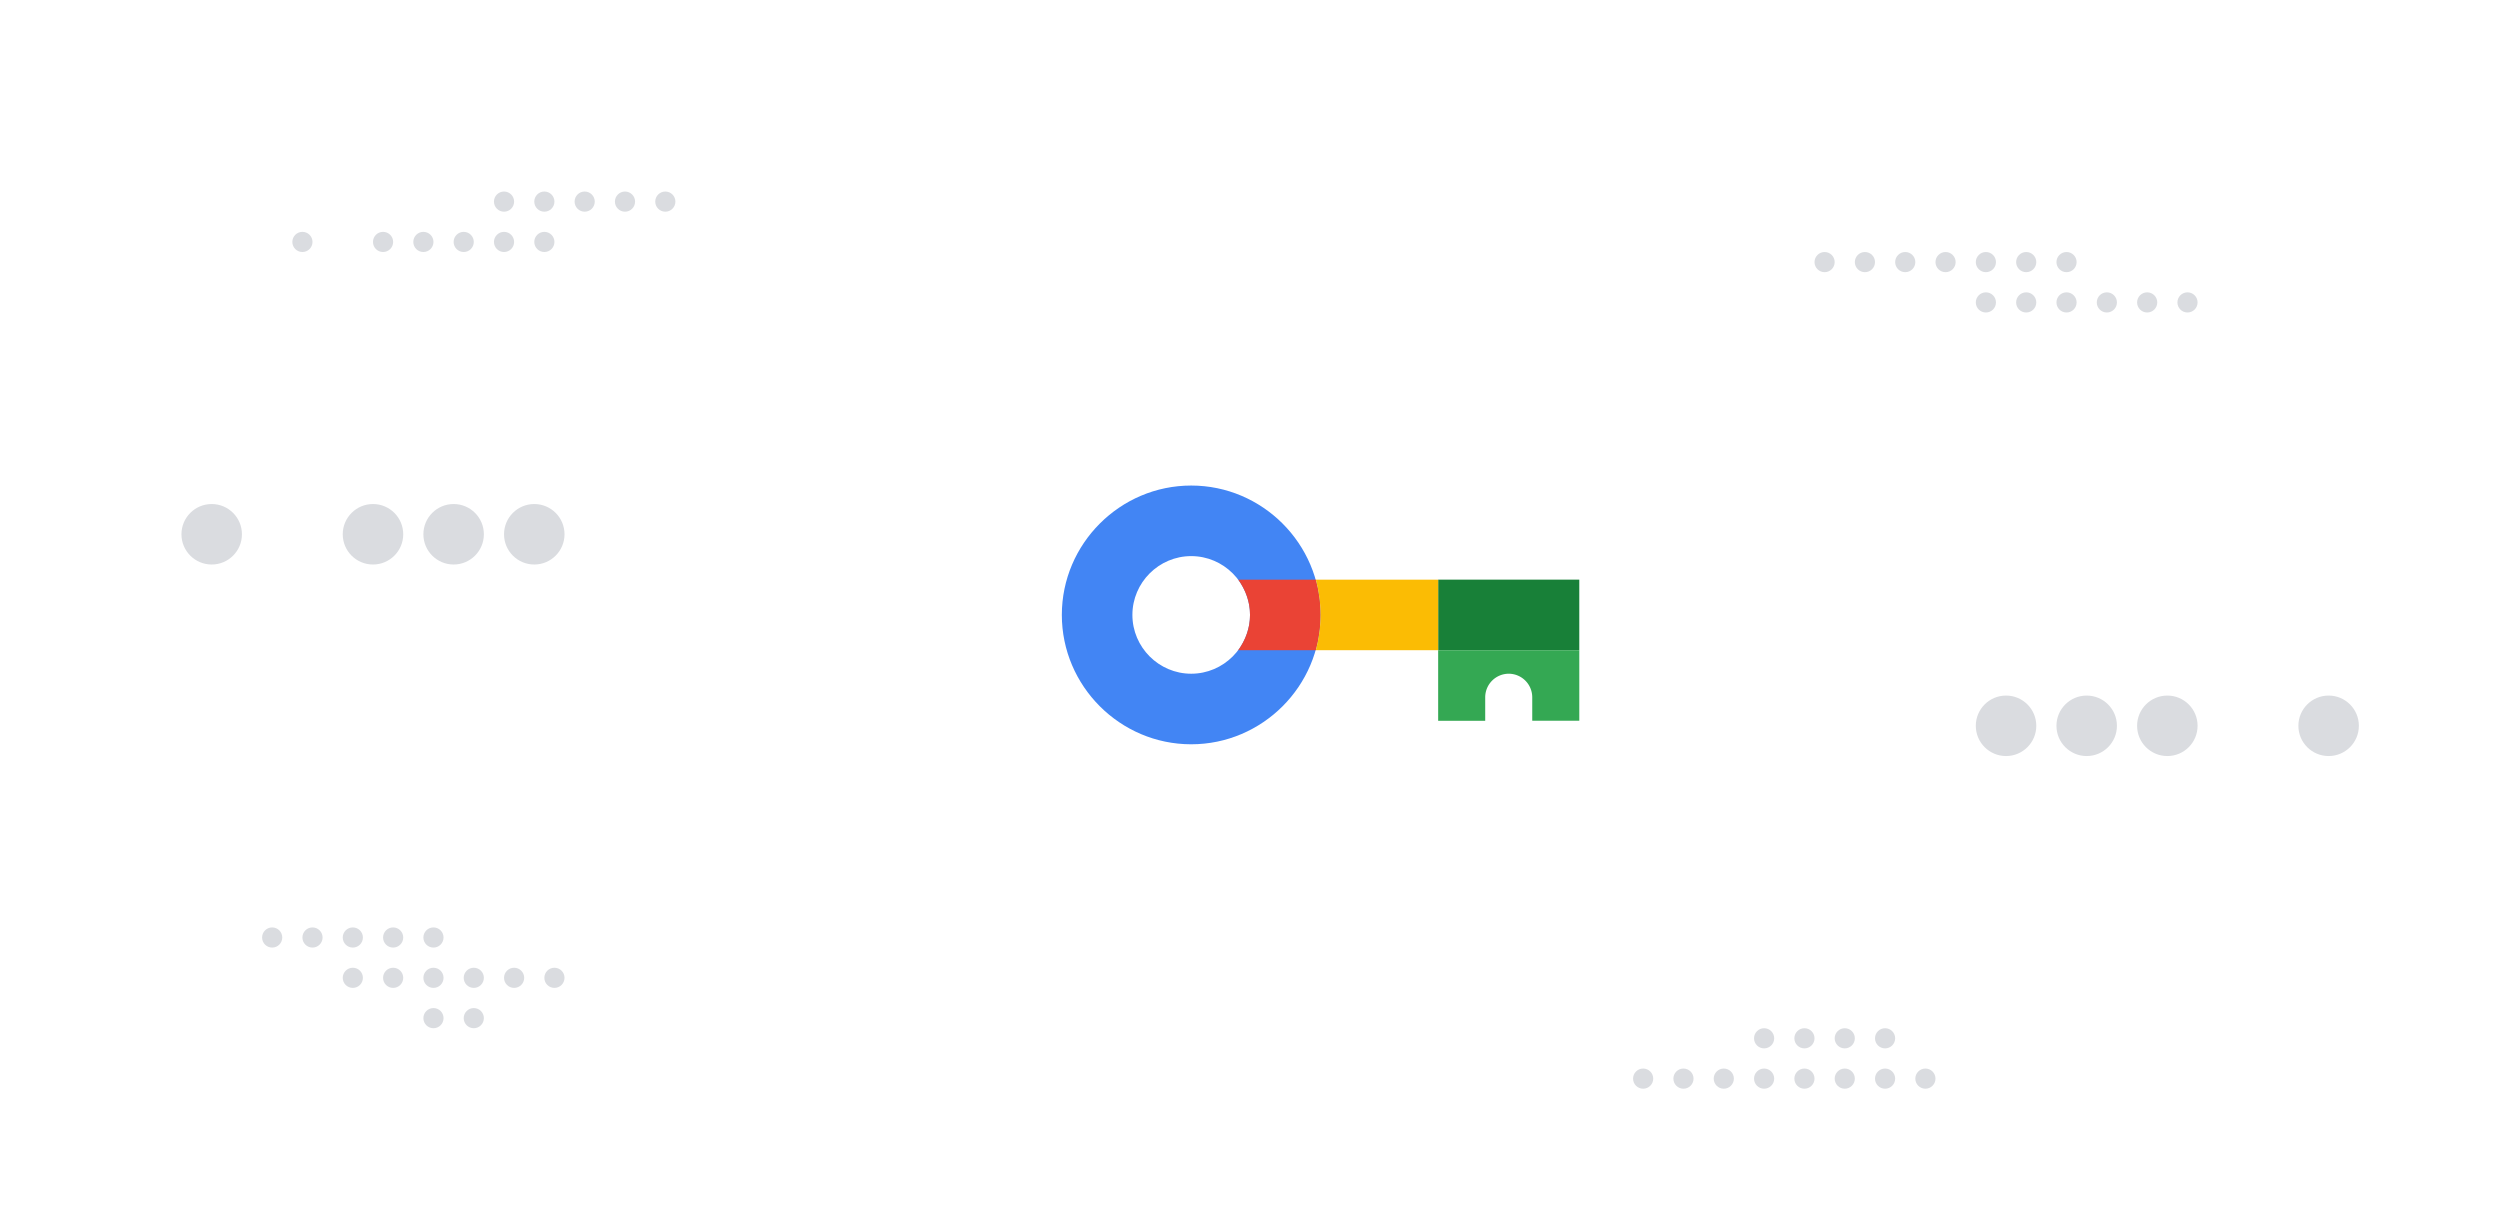 <svg width="248" height="120" viewBox="0 0 248 120" fill="none" xmlns="http://www.w3.org/2000/svg"><g filter="url(#a)"><circle cx="131" cy="61" r="46" fill="#fff"/></g><circle cx="58" cy="20" r="1" fill="#DADCE0"/><circle cx="62" cy="20" r="1" fill="#DADCE0"/><circle cx="50" cy="20" r="1" fill="#DADCE0"/><circle cx="54" cy="20" r="1" fill="#DADCE0"/><circle cx="66" cy="20" r="1" fill="#DADCE0"/><circle cx="1" cy="1" r="1" transform="matrix(-1 0 0 1 36 92)" fill="#DADCE0"/><circle cx="1" cy="1" r="1" transform="matrix(-1 0 0 1 44 92)" fill="#DADCE0"/><circle cx="1" cy="1" r="1" transform="matrix(-1 0 0 1 40 92)" fill="#DADCE0"/><circle cx="1" cy="1" r="1" transform="matrix(-1 0 0 1 32 92)" fill="#DADCE0"/><circle cx="1" cy="1" r="1" transform="matrix(-1 0 0 1 28 92)" fill="#DADCE0"/><circle cx="1" cy="1" r="1" transform="matrix(-1 0 0 1 198 25)" fill="#DADCE0"/><circle cx="1" cy="1" r="1" transform="matrix(-1 0 0 1 194 25)" fill="#DADCE0"/><circle cx="42" cy="24" r="1" fill="#DADCE0"/><circle cx="46" cy="24" r="1" fill="#DADCE0"/><circle cx="30" cy="24" r="1" fill="#DADCE0"/><circle cx="50" cy="24" r="1" fill="#DADCE0"/><circle cx="54" cy="24" r="1" fill="#DADCE0"/><circle cx="1" cy="1" r="1" transform="matrix(-1 0 0 1 206 25)" fill="#DADCE0"/><circle cx="38" cy="24" r="1" fill="#DADCE0"/><circle cx="1" cy="1" r="1" transform="matrix(-1 0 0 1 202 25)" fill="#DADCE0"/><circle cx="1" cy="1" r="1" transform="matrix(-1 0 0 1 190 25)" fill="#DADCE0"/><circle cx="1" cy="1" r="1" transform="matrix(-1 0 0 1 186 25)" fill="#DADCE0"/><circle cx="1" cy="1" r="1" transform="matrix(-1 0 0 1 182 25)" fill="#DADCE0"/><circle cx="1" cy="1" r="1" transform="matrix(-1 0 0 1 52 96)" fill="#DADCE0"/><circle cx="1" cy="1" r="1" transform="matrix(-1 0 0 1 48 100)" fill="#DADCE0"/><circle cx="1" cy="1" r="1" transform="matrix(-1 0 0 1 48 96)" fill="#DADCE0"/><circle cx="1" cy="1" r="1" transform="matrix(-1 0 0 1 44 100)" fill="#DADCE0"/><circle cx="1" cy="1" r="1" transform="matrix(-1 0 0 1 44 96)" fill="#DADCE0"/><circle cx="1" cy="1" r="1" transform="matrix(-1 0 0 1 40 96)" fill="#DADCE0"/><circle cx="1" cy="1" r="1" transform="matrix(-1 0 0 1 36 96)" fill="#DADCE0"/><circle cx="1" cy="1" r="1" transform="matrix(-1 0 0 1 56 96)" fill="#DADCE0"/><circle cx="1" cy="1" r="1" transform="matrix(-1 0 0 1 214 29)" fill="#DADCE0"/><circle cx="1" cy="1" r="1" transform="matrix(-1 0 0 1 210 29)" fill="#DADCE0"/><circle cx="1" cy="1" r="1" transform="matrix(-1 0 0 1 206 29)" fill="#DADCE0"/><circle cx="183" cy="107" r="1" fill="#DADCE0"/><circle cx="187" cy="107" r="1" fill="#DADCE0"/><circle cx="179" cy="103" r="1" fill="#DADCE0"/><circle cx="183" cy="103" r="1" fill="#DADCE0"/><circle cx="191" cy="107" r="1" fill="#DADCE0"/><circle cx="187" cy="103" r="1" fill="#DADCE0"/><circle cx="163" cy="107" r="1" fill="#DADCE0"/><circle cx="179" cy="107" r="1" fill="#DADCE0"/><circle cx="167" cy="107" r="1" fill="#DADCE0"/><circle cx="171" cy="107" r="1" fill="#DADCE0"/><circle cx="175" cy="107" r="1" fill="#DADCE0"/><circle cx="175" cy="103" r="1" fill="#DADCE0"/><circle cx="1" cy="1" r="1" transform="matrix(-1 0 0 1 218 29)" fill="#DADCE0"/><circle cx="1" cy="1" r="1" transform="matrix(-1 0 0 1 202 29)" fill="#DADCE0"/><circle cx="1" cy="1" r="1" transform="matrix(-1 0 0 1 198 29)" fill="#DADCE0"/><circle cx="37" cy="53" r="3" fill="#DADCE0"/><circle cx="45" cy="53" r="3" fill="#DADCE0"/><circle cx="53" cy="53" r="3" fill="#DADCE0"/><circle cx="21" cy="53" r="3" fill="#DADCE0"/><circle cx="199" cy="72" r="3" fill="#DADCE0"/><circle cx="207" cy="72" r="3" fill="#DADCE0"/><circle cx="215" cy="72" r="3" fill="#DADCE0"/><circle cx="231" cy="72" r="3" fill="#DADCE0"/><path d="M156.666 57.5h-14v7h14v-7Z" fill="#188038"/><path d="M118.167 73.833c-7.058 0-12.833-5.775-12.833-12.834 0-7.058 5.775-12.833 12.833-12.833 7.059 0 12.834 5.775 12.834 12.833 0 7.059-5.775 12.834-12.834 12.834Zm0-18.667c-3.208 0-5.833 2.625-5.833 5.833 0 3.209 2.625 5.834 5.833 5.834 3.209 0 5.834-2.625 5.834-5.834 0-3.208-2.625-5.833-5.834-5.833Z" fill="#4285F4"/><path d="M151.999 64.5h-9.333v7h4.667v-2.333a2.34 2.34 0 0 1 2.333-2.334 2.34 2.34 0 0 1 2.333 2.334V71.5h4.667v-7h-4.667Z" fill="#34A853"/><path d="M130.534 57.5h-7.7c.7.992 1.167 2.158 1.167 3.5s-.467 2.508-1.167 3.5h7.7c.292-1.108.467-2.275.467-3.5s-.175-2.392-.467-3.5Z" fill="#EA4335"/><path d="M142.667 57.5h-12.134c.292 1.108.467 2.275.467 3.5s-.175 2.392-.467 3.5h12.134v-7Z" fill="#FBBC04"/><defs><filter id="a" x="81" y="11" width="100" height="104" filterUnits="userSpaceOnUse" color-interpolation-filters="sRGB"><feFlood flood-opacity="0" result="BackgroundImageFix"/><feColorMatrix in="SourceAlpha" values="0 0 0 0 0 0 0 0 0 0 0 0 0 0 0 0 0 0 127 0" result="hardAlpha"/><feOffset dy="4"/><feGaussianBlur stdDeviation="2"/><feComposite in2="hardAlpha" operator="out"/><feColorMatrix values="0 0 0 0 0 0 0 0 0 0 0 0 0 0 0 0 0 0 0.06 0"/><feBlend in2="BackgroundImageFix" result="effect1_dropShadow_16989_243392"/><feColorMatrix in="SourceAlpha" values="0 0 0 0 0 0 0 0 0 0 0 0 0 0 0 0 0 0 127 0" result="hardAlpha"/><feOffset/><feGaussianBlur stdDeviation="2"/><feComposite in2="hardAlpha" operator="out"/><feColorMatrix values="0 0 0 0 0 0 0 0 0 0 0 0 0 0 0 0 0 0 0.06 0"/><feBlend in2="effect1_dropShadow_16989_243392" result="effect2_dropShadow_16989_243392"/><feBlend in="SourceGraphic" in2="effect2_dropShadow_16989_243392" result="shape"/></filter></defs></svg>